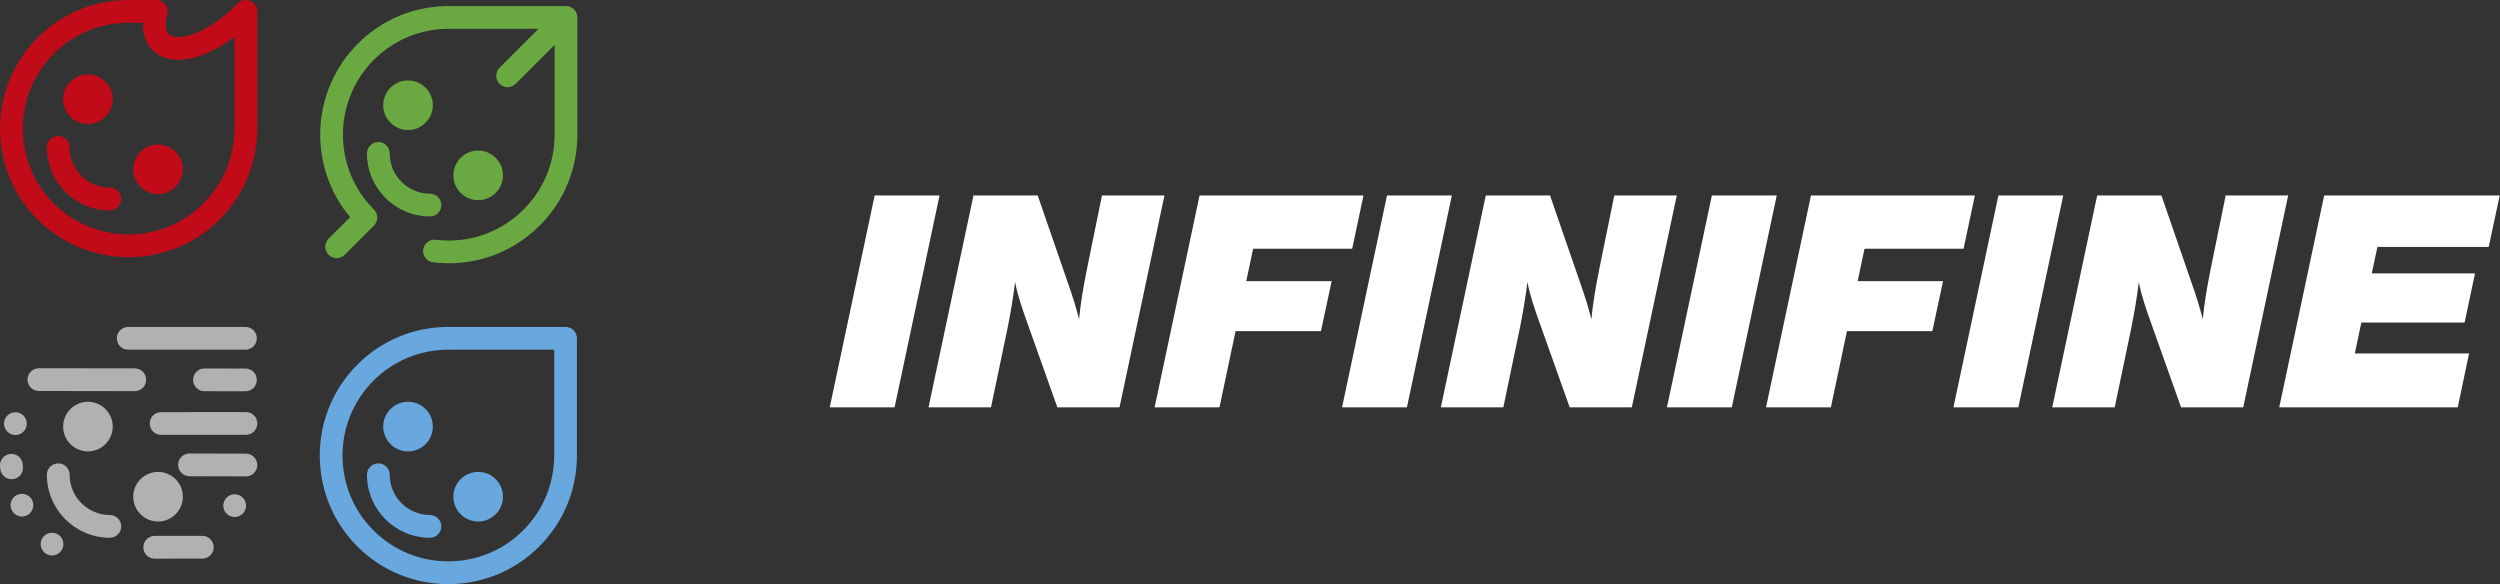 <?xml version="1.0" encoding="utf-8"?>
<!-- Generator: Adobe Illustrator 18.1.0, SVG Export Plug-In . SVG Version: 6.00 Build 0)  -->
<svg version="1.1" id="Слой_1" xmlns="http://www.w3.org/2000/svg" xmlns:xlink="http://www.w3.org/1999/xlink" x="0px" y="0px"
	 viewBox="0 0 595.28 139.082" enable-background="new 0 0 595.28 139.082" xml:space="preserve">
<rect x="0" y="0" width="595.28" height="139.082" fill="#333333" stroke="none"/>
<path fill="#C20B19" d="M26.156,50.095c1.496,0,2.709-1.213,2.709-2.709c0-1.497-1.213-2.709-2.709-2.709
	c-5.283,0-9.581-4.298-9.581-9.581c0-1.497-1.213-2.709-2.709-2.709c-1.496,0-2.709,1.213-2.709,2.709
	c0,4.135,1.682,7.885,4.398,10.601C18.27,48.413,22.02,50.095,26.156,50.095z"/>
<circle fill="#C20B19" cx="20.934" cy="23.62" r="5.904"/>
<circle fill="#C20B19" cx="37.632" cy="40.317" r="5.904"/>
<path fill="#6AA842" d="M87.38,36.535c0,4.135,1.682,7.885,4.398,10.601c2.716,2.716,6.466,4.398,10.601,4.398
	c1.496,0,2.709-1.213,2.709-2.709c0-1.497-1.213-2.709-2.709-2.709c-5.283,0-9.581-4.298-9.581-9.581
	c0-1.497-1.213-2.709-2.709-2.709C88.593,33.826,87.38,35.039,87.38,36.535z"/>
<circle fill="#6AA842" cx="97.157" cy="25.058" r="5.904"/>
<circle fill="#6AA842" cx="113.855" cy="41.756" r="5.904"/>
<path fill="#6AA842" d="M137.471,4.104c-0.003-0.162-0.016-0.323-0.048-0.483c-0.01-0.053-0.032-0.102-0.045-0.153
	c-0.031-0.119-0.06-0.238-0.107-0.352c-0.024-0.059-0.061-0.112-0.089-0.169c-0.05-0.101-0.096-0.203-0.159-0.298
	c-0.099-0.149-0.212-0.289-0.341-0.417c-0.128-0.128-0.268-0.242-0.417-0.341c-0.095-0.063-0.198-0.109-0.298-0.159
	c-0.057-0.028-0.11-0.065-0.169-0.089c-0.114-0.047-0.234-0.076-0.352-0.107c-0.052-0.013-0.101-0.035-0.153-0.046
	c-0.159-0.031-0.321-0.045-0.483-0.048c-0.014,0-0.028-0.004-0.043-0.004l-27.915,0c-8.18,0-15.87,3.185-21.655,8.97
	c-11.294,11.294-11.898,29.285-1.826,41.304l-5.125,5.125c-1.058,1.058-1.058,2.773,0,3.831c1.058,1.058,2.773,1.058,3.831,0
	l6.951-6.951c1.058-1.058,1.058-2.773,0-3.831c-9.828-9.828-9.828-25.819,0-35.646c4.761-4.761,11.091-7.383,17.823-7.383l21.375,0
	l-9.277,9.277c-1.058,1.058-1.058,2.773,0,3.831c1.058,1.058,2.773,1.058,3.831,0l9.277-9.277v21.375
	c0,6.733-2.622,13.062-7.383,17.823c-5.519,5.519-13.134,8.142-20.893,7.196c-1.485-0.181-2.836,0.876-3.017,2.362
	c-0.181,1.485,0.877,2.836,2.361,3.017c9.424,1.148,18.674-2.038,25.379-8.744c5.784-5.784,8.97-13.474,8.97-21.654V4.147
	C137.475,4.133,137.471,4.119,137.471,4.104z"/>
<path fill="#C20B19" d="M52.282,52.278c5.784-5.784,8.97-13.475,8.97-21.654V2.708c0-1.496-1.227-2.709-2.723-2.709
	c-0.737,0-1.442,0.3-1.953,0.832c-0.165,0.172-0.331,0.344-0.501,0.514c-6.919,6.919-14.043,8.627-15.908,6.762
	c-0.806-0.806-0.936-2.52-0.354-4.701c0.217-0.813,0.043-1.681-0.47-2.348C38.829,0.391,38.037,0,37.195-0.001h-6.567
	c-8.18,0-15.87,3.186-21.654,8.97c-11.94,11.94-11.94,31.368,0,43.309C20.914,64.218,40.342,64.218,52.282,52.278z M12.805,12.8
	c4.761-4.761,11.091-7.383,17.823-7.383l3.421,0c-0.088,2.67,0.688,4.921,2.287,6.521c4.054,4.054,11.931,2.597,19.497-3.185v21.871
	c0,6.733-2.622,13.062-7.383,17.823c-9.828,9.828-25.819,9.828-35.646,0C2.977,38.619,2.977,22.628,12.805,12.8z"/>
<path fill="#68A8DE" d="M102.379,122.63c-5.283,0-9.581-4.299-9.581-9.581c0.001-1.496-1.213-2.709-2.709-2.709
	c-1.496,0-2.709,1.213-2.709,2.709c0,4.135,1.682,7.885,4.398,10.601c2.716,2.716,6.465,4.398,10.601,4.398
	c1.496,0,2.709-1.213,2.709-2.709C105.088,123.843,103.874,122.63,102.379,122.63z"/>
<circle fill="#68A8DE" cx="97.157" cy="101.573" r="5.904"/>
<circle fill="#68A8DE" cx="113.855" cy="118.271" r="5.904"/>
<path fill="#68A8DE" d="M134.663,77.849l-27.915,0c-8.18,0-15.87,3.186-21.654,8.97c-11.94,11.94-11.94,31.368,0,43.309
	c11.94,11.94,31.368,11.94,43.309,0c5.784-5.784,8.97-13.475,8.969-21.655l0-27.915c0-0.718-0.285-1.407-0.793-1.915
	C136.07,78.134,135.381,77.849,134.663,77.849z M131.953,108.473c0,6.733-2.622,13.062-7.383,17.823
	c-9.828,9.828-25.819,9.828-35.646,0c-9.828-9.828-9.828-25.819,0-35.646c4.761-4.761,11.091-7.383,17.823-7.383l25.206,0V108.473z"
	/>
<path fill="#B1B1B0" d="M26.16,122.631c-5.282-0.001-9.581-4.298-9.581-9.581c0.001-1.496-1.213-2.709-2.709-2.709
	c-1.496,0-2.709,1.213-2.709,2.709c0,4.135,1.682,7.885,4.398,10.601c2.716,2.716,6.466,4.398,10.601,4.398
	c1.496,0,2.709-1.213,2.709-2.709C28.87,123.844,27.656,122.63,26.16,122.631z"/>
<circle fill="#B1B1B0" cx="20.939" cy="101.573" r="5.904"/>
<circle fill="#B1B1B0" cx="37.636" cy="118.271" r="5.904"/>
<path fill="#B1B1B0" d="M61.152,80.558c0-1.495-1.213-2.709-2.709-2.709l-27.915,0c-1.496,0-2.709,1.213-2.709,2.709
	c0,0.748,0.303,1.425,0.793,1.915s1.168,0.794,1.915,0.793l27.915,0C59.94,83.267,61.153,82.054,61.152,80.558z"/>
<path fill="#B1B1B0" d="M34.799,90.426c0.001-1.497-1.21-2.711-2.705-2.713L9.266,87.68c-1.497-0.002-2.711,1.209-2.713,2.705
	c-0.001,0.75,0.302,1.428,0.794,1.92c0.489,0.489,1.165,0.792,1.911,0.794l22.828,0.033C33.582,93.134,34.796,91.922,34.799,90.426z
	"/>
<path fill="#B1B1B0" d="M48.68,93.155l9.76,0.014c1.496,0.002,2.711-1.209,2.713-2.705c0.002-1.497-1.209-2.711-2.705-2.713
	l-9.76-0.014c-1.496-0.002-2.711,1.209-2.713,2.705c-0.001,0.75,0.302,1.428,0.794,1.919C47.257,92.851,47.933,93.154,48.68,93.155z
	"/>
<path fill="#B1B1B0" d="M1.752,98.952c-0.502,0.502-0.793,1.199-0.797,1.916c0,0.713,0.291,1.41,0.797,1.916
	c0.502,0.502,1.199,0.793,1.912,0.793c0.716-0.004,1.417-0.291,1.919-0.793c0.502-0.502,0.789-1.203,0.793-1.919
	c0-0.713-0.291-1.41-0.793-1.912c-0.506-0.506-1.203-0.797-1.916-0.797C2.951,98.159,2.258,98.446,1.752,98.952z"/>
<path fill="#B1B1B0" d="M58.559,98.116l-20.192,0.015c-1.496,0.001-2.708,1.215-2.707,2.711c0.001,0.747,0.304,1.424,0.794,1.914
	c0.491,0.491,1.169,0.794,1.918,0.793l20.192-0.015c1.496-0.001,2.708-1.215,2.707-2.711C61.269,99.327,60.056,98.115,58.559,98.116
	z"/>
<path fill="#B1B1B0" d="M3.026,114.091c1.489-0.143,2.581-1.466,2.438-2.955l-0.059-0.612c-0.142-1.49-1.466-2.581-2.955-2.438
	c-1.489,0.143-2.581,1.466-2.438,2.955l0.059,0.612c0.062,0.652,0.351,1.227,0.78,1.656C1.403,113.862,2.188,114.172,3.026,114.091z
	"/>
<path fill="#B1B1B0" d="M58.568,108.018l-13.439-0.036c-1.496-0.004-2.712,1.206-2.716,2.702c-0.002,0.75,0.301,1.431,0.793,1.923
	c0.489,0.489,1.163,0.791,1.908,0.794l13.439,0.036c1.496,0.004,2.712-1.206,2.716-2.702
	C61.275,109.239,60.064,108.023,58.568,108.018z"/>
<path fill="#B1B1B0" d="M5.227,117.575c-0.712,0-1.413,0.287-1.916,0.789c-0.505,0.505-0.793,1.207-0.793,1.919
	c0,0.713,0.291,1.41,0.793,1.912c0.506,0.506,1.203,0.797,1.916,0.797c0.712,0,1.41-0.291,1.915-0.797
	c0.502-0.502,0.793-1.199,0.793-1.912c0-0.713-0.287-1.413-0.793-1.919C6.641,117.862,5.94,117.575,5.227,117.575z"/>
<path fill="#B1B1B0" d="M55.878,117.686c-0.709-0.004-1.406,0.287-1.912,0.793c-0.506,0.506-0.797,1.203-0.797,1.916
	c0,0.713,0.291,1.41,0.797,1.916c0.502,0.502,1.199,0.793,1.912,0.793c0.713,0,1.414-0.288,1.919-0.793
	c0.506-0.506,0.789-1.203,0.789-1.915c0-0.713-0.287-1.414-0.789-1.916C57.292,117.973,56.591,117.686,55.878,117.686z"/>
<path fill="#B1B1B0" d="M12.391,126.853c-0.712,0-1.413,0.287-1.916,0.789c-0.505,0.505-0.793,1.207-0.793,1.919
	c0,0.713,0.291,1.41,0.793,1.912c0.506,0.506,1.203,0.797,1.916,0.797c0.713,0,1.41-0.291,1.916-0.797
	c0.502-0.502,0.793-1.199,0.793-1.912c0-0.712-0.287-1.413-0.793-1.919C13.805,127.141,13.104,126.854,12.391,126.853z"/>
<path fill="#B1B1B0" d="M48.176,127.592L36.834,127.6c-1.496,0.001-2.708,1.215-2.707,2.711c0.001,0.747,0.304,1.424,0.794,1.914
	c0.49,0.49,1.169,0.794,1.917,0.794l11.341-0.008c1.496-0.001,2.708-1.215,2.707-2.711C50.885,128.802,49.672,127.59,48.176,127.592
	z"/>
<g>
	<path fill="#FFFFFF" d="M213.015,96.984h-15.443l10.696-50.437h15.444L213.015,96.984z"/>
	<path fill="#FFFFFF" d="M266.571,96.984h-14.805l-7.155-20.119c-1.133-3.187-2.267-6.374-2.904-9.704
		c-0.425,3.542-1.063,7.297-1.77,10.839l-3.967,18.984h-14.876l10.697-50.437h15.301l6.872,19.905
		c1.913,5.455,2.055,6.163,2.975,9.564c0.354-3.825,1.063-7.864,1.841-11.76l3.613-17.71h14.876L266.571,96.984z"/>
	<path fill="#FFFFFF" d="M321.969,59.228h-23.59l-1.629,7.721h20.331l-2.55,11.9H294.2l-3.825,18.135h-15.444l10.697-50.437h39.033
		L321.969,59.228z"/>
	<path fill="#FFFFFF" d="M335.006,96.984h-15.444l10.697-50.437h15.444L335.006,96.984z"/>
	<path fill="#FFFFFF" d="M388.56,96.984h-14.805L366.6,76.865c-1.133-3.187-2.267-6.374-2.904-9.704
		c-0.425,3.542-1.063,7.297-1.77,10.839l-3.967,18.984h-14.876l10.697-50.437h15.301l6.872,19.905
		c1.913,5.455,2.055,6.163,2.975,9.564c0.354-3.825,1.063-7.864,1.841-11.76l3.613-17.71h14.876L388.56,96.984z"/>
	<path fill="#FFFFFF" d="M412.365,96.984h-15.443l10.696-50.437h15.444L412.365,96.984z"/>
	<path fill="#FFFFFF" d="M467.55,59.228h-23.59l-1.629,7.721h20.331l-2.55,11.9h-20.331l-3.825,18.135h-15.443l10.696-50.437h39.033
		L467.55,59.228z"/>
	<path fill="#FFFFFF" d="M480.586,96.984h-15.444l10.697-50.437h15.444L480.586,96.984z"/>
	<path fill="#FFFFFF" d="M534.141,96.984h-14.805l-7.155-20.119c-1.133-3.187-2.267-6.374-2.904-9.704
		c-0.425,3.542-1.063,7.297-1.77,10.839l-3.967,18.984h-14.876l10.697-50.437h15.301l6.872,19.905
		c1.913,5.455,2.055,6.163,2.975,9.564c0.354-3.825,1.063-7.864,1.841-11.76l3.613-17.71h14.876L534.141,96.984z"/>
	<path fill="#FFFFFF" d="M592.586,58.802h-26.494l-1.346,6.304h24.581l-2.479,11.688h-24.583l-1.558,7.368h27.203l-2.691,12.822
		h-42.504l10.697-50.437h41.796L592.586,58.802z"/>
</g>
</svg>
